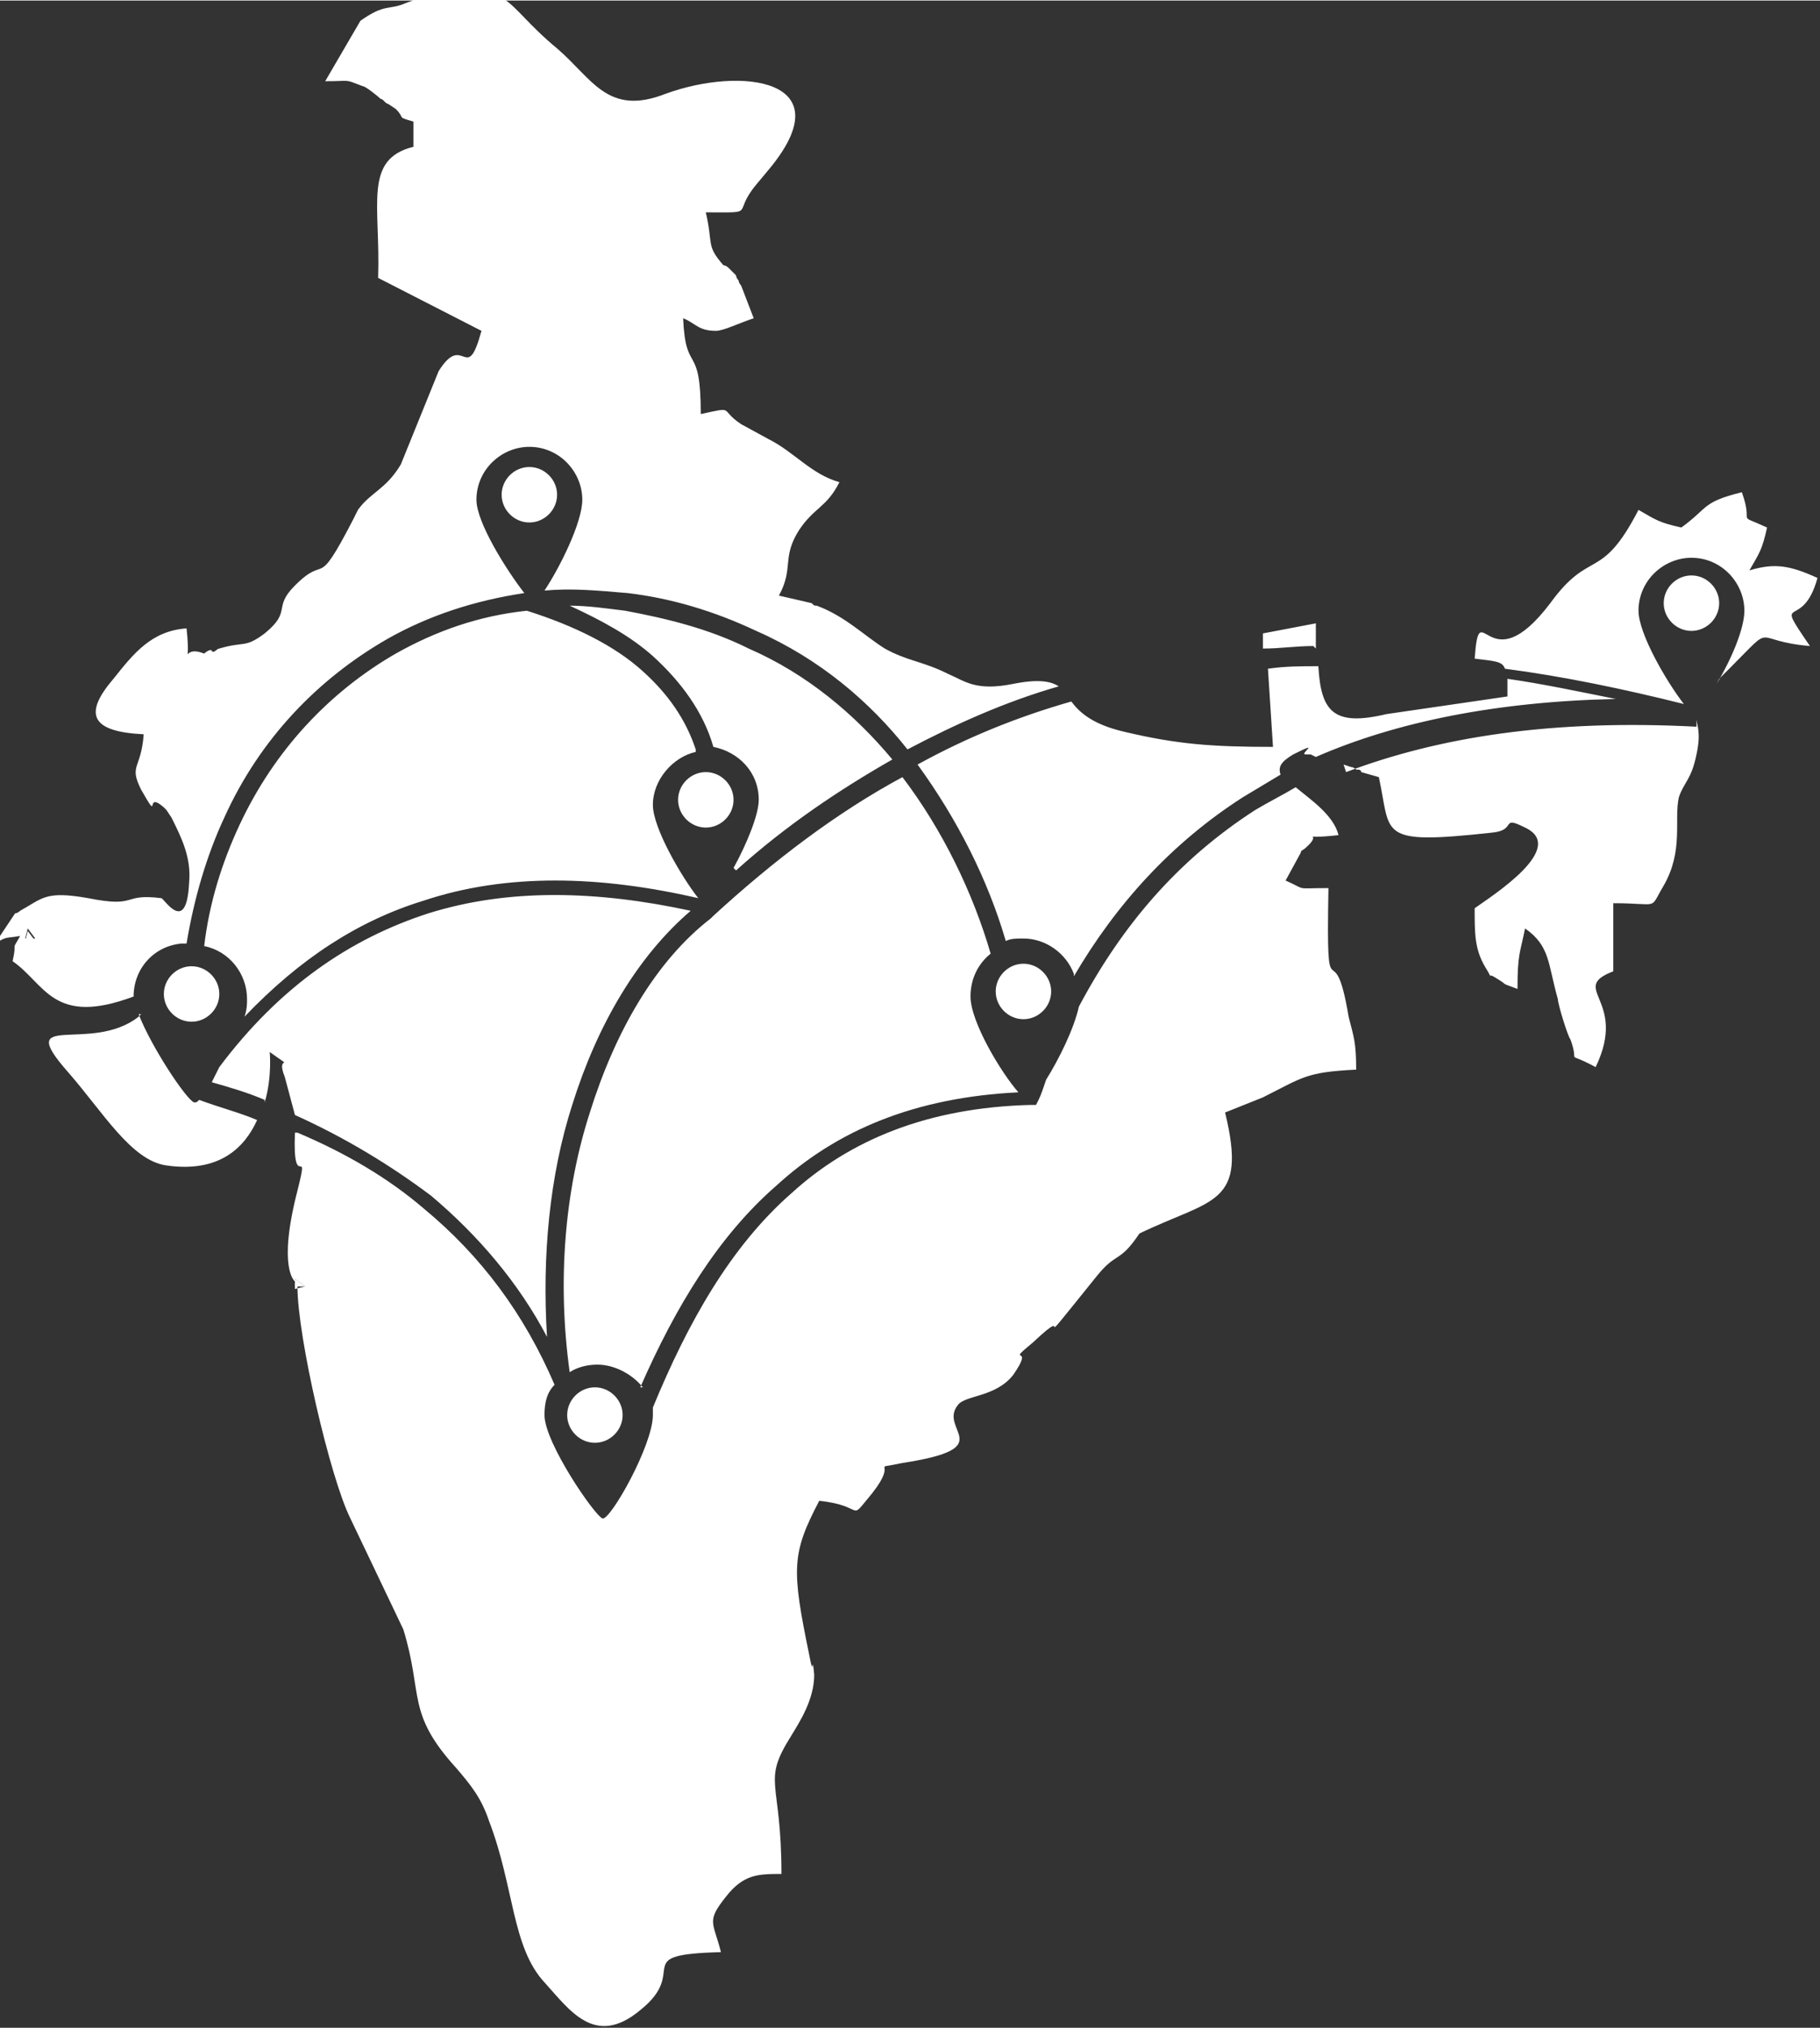 <?xml version="1.0" encoding="UTF-8"?>
<!DOCTYPE svg PUBLIC "-//W3C//DTD SVG 1.1//EN" "http://www.w3.org/Graphics/SVG/1.1/DTD/svg11.dtd">
<!-- Creator: CorelDRAW X6 -->
<svg xmlns="http://www.w3.org/2000/svg" xml:space="preserve" width="1.235in" height="1.376in" version="1.1" style="shape-rendering:geometricPrecision; text-rendering:geometricPrecision; image-rendering:optimizeQuality; fill-rule:evenodd; clip-rule:evenodd"
viewBox="0 0 722 804"
 xmlns:xlink="http://www.w3.org/1999/xlink">
 <rect x="0" y="0" width="722" height="804" fill="#333333" stroke="none"/>
 <defs>
  <style type="text/css">
   <![CDATA[
    .fil0 {fill:#ffffff}
   ]]>
  </style>
 </defs>
 <g id="Layer_x0020_1">
  <g id="_1008992496">
   <path class="fil0" d="M117 510l0 -3 4 3 -4 1zm119 40c6,0 11,5 11,11 0,6 -5,11 -11,11 -6,0 -11,-5 -11,-11 0,-6 5,-11 11,-11zm435 -322c6,0 11,5 11,11 0,6 -5,11 -11,11 -6,0 -11,-5 -11,-11 0,-6 5,-11 11,-11zm-265 154c6,0 11,5 11,11 0,6 -5,11 -11,11 -6,0 -11,-5 -11,-11 0,-6 5,-11 11,-11zm-126 -76c6,0 11,5 11,11 0,6 -5,11 -11,11 -6,0 -11,-5 -11,-11 0,-6 5,-11 11,-11zm-204 77c6,0 11,5 11,11 0,6 -5,11 -11,11 -6,0 -11,-5 -11,-11 0,-6 5,-11 11,-11zm134 -198c6,0 11,5 11,11 0,6 -5,11 -11,11 -6,0 -11,-5 -11,-11 0,-6 5,-11 11,-11zm82 160c20,-18 41,-32 62,-44 -15,-18 -34,-34 -57,-44 -16,-8 -33,-12 -49,-15 -8,-1 -15,-2 -22,-2 13,6 24,12 33,20 11,10 20,22 24,36 10,2 18,10 18,21 0,6 -5,18 -10,27zm-16 -48c-4,-12 -11,-22 -21,-31 -11,-10 -27,-18 -46,-24 -19,2 -36,8 -52,17 -26,15 -48,38 -62,68 -7,15 -12,31 -14,48 10,2 17,11 17,21 0,2 0,4 -1,7 22,-23 45,-38 71,-46 33,-11 70,-10 109,-1 -7,-9 -18,-28 -18,-37 0,-10 8,-19 17,-21zm-202 77c3,-18 8,-35 15,-50 14,-31 37,-55 65,-71 16,-9 34,-15 54,-18 -7,-9 -19,-28 -19,-37 0,-12 10,-21 21,-21 12,0 21,10 21,21 0,9 -9,27 -15,36 11,-1 21,0 33,1 17,2 34,7 51,15 25,11 45,28 60,47 19,-10 39,-19 60,-25 -3,-2 -8,-3 -18,-1 -15,3 -19,-1 -26,-4 -10,-5 -16,-5 -25,-10 -8,-5 -16,-13 -27,-17 -1,0 -1,0 -2,-1l-13 -3c6,-11 1,-15 8,-26 6,-9 11,-9 16,-19 -11,-3 -18,-12 -28,-17l-11 -6c-9,-6 -2,-7 -16,-4 0,-29 -6,-15 -7,-38 5,2 6,5 13,5 3,0 9,-3 15,-5l-5 -13c0,0 -1,-1 -1,-2 0,0 -1,-1 -1,-2l-3 -3c0,0 -1,-1 -2,-1 -7,-8 -4,-8 -7,-21 21,0 10,1 20,-11l5 -6c30,-36 -11,-41 -41,-30 -23,9 -29,-6 -43,-18 -23,-19 -17,-27 -52,-21l-8 3c-7,3 -8,0 -18,7l-14 24c11,0 7,-1 15,2 1,0 6,4 7,5 1,0 2,2 3,2l3 2c4,4 0,3 7,5l0 10c-20,5 -13,23 -14,52l41 21c-6,22 -7,0 -17,16l-15 37c-6,10 -12,11 -17,18l-2 4c-15,29 -10,13 -23,26 -9,9 -1,10 -12,19 -8,6 -8,3 -18,6 -1,0 -2,2 -3,1 0,-1 -2,0 -3,1 -10,-4 -5,8 -7,-10 -14,1 -21,10 -29,20 -12,14 -9,21 12,22 -1,14 -6,12 -1,22 8,14 1,0 9,7 0,0 1,1 1,1l2 3c4,8 8,16 7,26 -1,21 -10,6 -11,6 -16,-2 -9,4 -29,0 -17,-3 -18,0 -27,5 0,0 -1,1 -2,1l-8 12c5,-3 4,-2 10,-3 -4,7 -1,1 -3,10 13,9 16,26 48,14 0,0 0,0 0,0 0,-11 8,-20 19,-21zm-18 28c0,0 -1,1 -1,1 -19,15 -50,-3 -28,22 14,16 25,35 39,37 21,3 31,-7 36,-18 -7,-3 -15,-5 -23,-8 -1,1 -1,1 -2,1 -3,-1 -17,-22 -22,-35zm49 35c3,-10 2,-20 2,-20 11,8 2,0 6,10l4 15c20,9 38,20 54,32 19,16 35,35 46,56 -2,-32 1,-64 10,-92 10,-32 26,-59 47,-77 -37,-8 -72,-9 -104,1 -31,10 -59,29 -83,61 -1,2 -2,4 -3,6 7,2 14,4 21,7zm12 12c-1,25 6,3 1,23 -8,31 -1,36 -1,36 0,0 0,1 1,2 0,20 13,76 21,92l21 44c8,26 1,33 21,55 6,7 10,12 13,21 10,26 9,50 22,64 10,11 20,26 38,11 20,-16 -5,-22 32,-23 -3,-12 -6,-12 2,-22 7,-9 13,-9 22,-9 0,-38 -8,-36 4,-55 3,-5 9,-14 9,-24 -1,-10 0,3 -2,-8 -7,-34 -7,-40 4,-61 19,2 11,9 21,-3 11,-14 -2,-9 12,-12 39,-6 14,-13 22,-23 3,-4 15,-3 22,-12 9,-13 -4,-3 8,-13 18,-17 -4,10 25,-26 8,-10 9,-5 17,-17 29,-14 43,-11 34,-48l15 -6c16,-8 17,-10 37,-11 0,-11 -1,-13 -3,-21 -6,-36 -9,3 -8,-51 -14,0 -8,1 -17,-3l6 -11c0,-1 1,-1 2,-2 8,-7 -5,-3 13,-5 -2,-8 -11,-14 -17,-19 -5,3 -11,6 -16,9 -31,20 -53,46 -70,78 -2,9 -8,21 -13,29 -1,3 -2,6 -3,8l-1 2 -2 0c-41,1 -72,14 -95,35 -24,21 -41,51 -55,85l0 0c0,1 0,2 0,3 0,12 -17,42 -20,41 -3,-1 -23,-30 -23,-41 0,-5 1,-9 4,-12 -12,-28 -29,-51 -52,-70 -14,-12 -31,-22 -50,-30zm137 101c14,-32 31,-60 54,-80 24,-22 55,-35 96,-37l0 0c-7,-8 -19,-28 -19,-38 0,-7 3,-13 8,-17 -7,-24 -19,-49 -35,-70 -26,14 -51,33 -75,55l-1 1 0 0c-22,17 -38,45 -48,77 -10,31 -13,67 -8,103 3,-2 7,-3 11,-3 7,0 14,4 18,9zm172 -163c17,-29 39,-53 67,-71 5,-3 10,-6 15,-9 -1,-3 0,-5 5,-8 12,-6 2,0 5,0 0,0 1,0 2,0l2 1c32,-14 72,-22 119,-23 -15,-3 -29,-6 -43,-8 0,2 0,4 0,7l-48 7c-21,5 -26,-1 -27,-19 -7,0 -13,0 -20,1l2 31c-24,0 -38,-1 -59,-6 -13,-3 -18,-8 -21,-12 -21,6 -41,14 -61,25 16,22 28,46 35,70 2,-1 4,-1 7,-1 9,0 17,6 20,14zm107 -84l3 1c1,0 2,1 2,1 1,0 2,0 2,1l7 2c5,23 -1,27 45,22 10,-1 3,-7 13,-2 17,8 -13,27 -20,32 0,10 0,16 4,23 5,8 -1,1 5,5 5,3 0,1 8,4 0,-14 1,-14 3,-24 10,7 9,14 13,28 0,2 4,15 5,16 4,11 -3,4 10,11 13,-27 -11,-31 7,-38l0 -27c19,0 14,3 20,-7 8,-14 4,-26 6,-35 2,-6 5,-7 7,-17 2,-9 0,-12 0,-14l0 3c-57,-3 -102,4 -139,18zm-83 186l-4 -7 4 7zm-440 -117l1 -4 3 4 -3 0zm672 -103c1,-1 3,-3 4,-4 19,-19 8,-11 32,-9 -15,-22 -3,-5 3,-27 -11,-5 -17,-6 -27,-3 4,-7 5,-8 7,-17 -13,-6 -5,0 -10,-14 -16,4 -13,6 -24,14 -9,-2 -10,-3 -17,-7 -15,29 -19,15 -35,37 -25,33 -28,-5 -30,22 8,1 11,1 12,4 23,3 47,8 71,14 -7,-9 -18,-28 -18,-37 0,-12 10,-21 21,-21 12,0 21,10 21,21 0,7 -5,19 -11,29zm-160 -12c0,-3 0,-6 0,-10l-21 4 0 6c7,0 13,-1 20,-1z"/>
   <polygon class="fil0" points="10,373 14,373 11,369 "/>
   <polygon class="fil0" points="117,510 121,510 117,507 "/>
   <polygon class="fil0" points="450,489 446,483 "/>
  </g>
 </g>
</svg>
